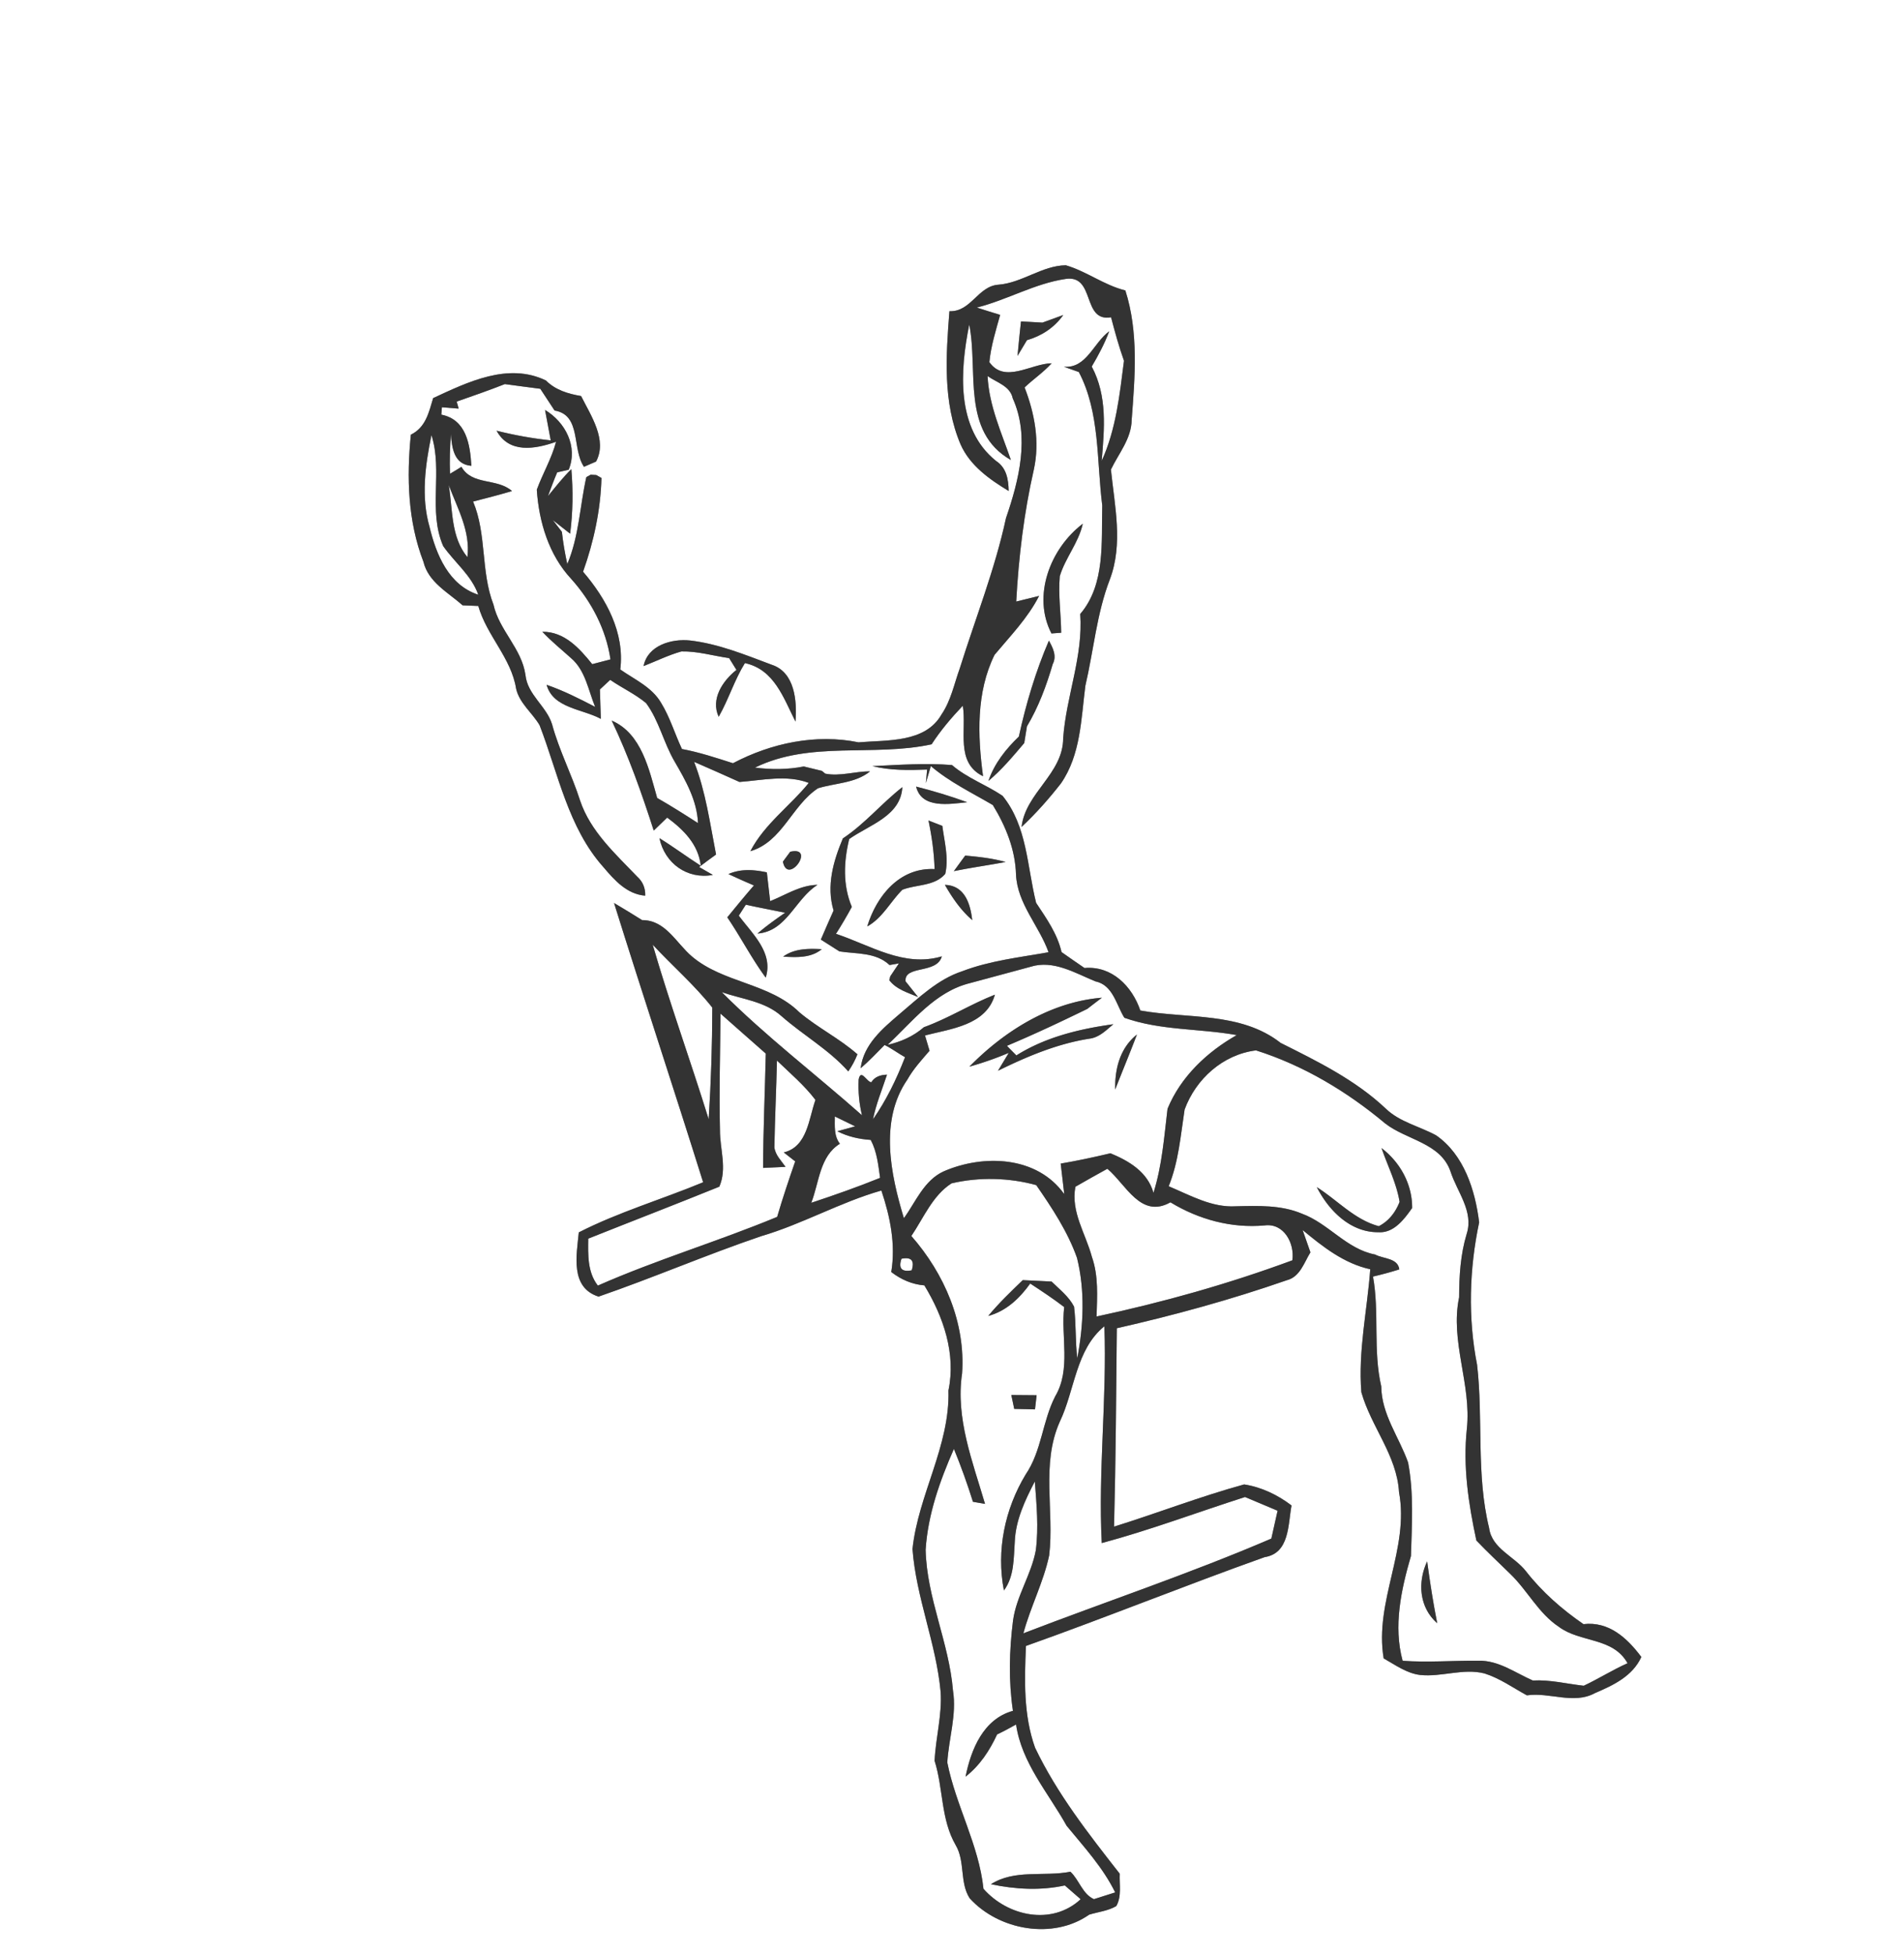 <svg width="268pt" height="275pt" viewBox="0 0 268 275" xmlns="http://www.w3.org/2000/svg"><rect x="0" y="0" width="268" height="275" fill="#808080" stroke="none"/><g fill="#FFF"><path d="M0 0h268v275H0V0m140.58 40.06c-2.93.16-3.89 3.86-6.94 3.73-.49 6.27-.95 12.82 1.57 18.75 1.32 2.98 4.07 4.92 6.77 6.55-.04-1.64-.3-3.26-1.77-4.22-5.69-4.55-5.08-12.77-3.78-19.19 1.3 6.51-1.16 15.05 5.86 19.05-1.33-3.87-3.08-7.65-3.28-11.81 1.27.9 3.18 1.39 3.54 3.13 2.44 5.41.88 11.51-.95 16.86-1.56 7.22-4.3 14.1-6.5 21.13-.79 2.18-1.24 4.54-2.57 6.49-2.3 4.04-7.66 3.58-11.68 3.93-6.01-1.23-12.31.11-17.68 2.94-2.37-.76-4.73-1.54-7.18-2-1.01-2.14-1.68-4.45-2.92-6.47-1.29-2.24-3.74-3.3-5.76-4.72.64-5.18-1.98-9.96-5.24-13.76 1.51-4.23 2.47-8.69 2.59-13.19l-.72-.41-.79-.05-.62.34c-.91 4.08-1.03 8.34-2.68 12.24-.33-1.5-.59-3.02-.76-4.54-.32-.42-.95-1.24-1.27-1.65.61.47 1.83 1.43 2.43 1.91.39-3.01.43-6.06.17-9.08-1.2 1.18-2.23 2.5-3.29 3.79.43-1.11.82-2.24 1.3-3.34.4-.1 1.21-.28 1.62-.37 1.32-3.25-.46-6.69-3.33-8.41l.8 4.28c-2.57-.27-5.11-.73-7.62-1.36 1.76 3.23 5.39 2.61 8.37 1.56-.62 2.36-1.88 4.46-2.71 6.74.3 4.53 1.69 9.17 4.84 12.55 2.85 3.18 4.9 7.08 5.53 11.33-.64.17-1.92.5-2.57.67-1.78-2.21-3.9-4.59-7.02-4.56 1.26 1.35 2.7 2.5 4.06 3.73 2.01 1.72 2.41 4.52 3.37 6.84-2.22-1.15-4.46-2.29-6.83-3.1.92 3.31 5.05 3.38 7.63 4.79-.04-1.03-.1-3.11-.13-4.14.48-.46.96-.9 1.45-1.35 1.65 1.14 3.5 1.98 5.05 3.27 1.83 2.47 2.46 5.57 4.01 8.21 1.56 2.69 3.16 5.47 3.3 8.68-1.89-1.22-3.79-2.42-5.75-3.54-1.14-3.99-2.18-9.07-6.4-10.89 2.39 5.01 4.22 10.21 5.92 15.48.47-.46 1.42-1.37 1.89-1.83 2.3 1.7 4.4 3.77 4.73 6.78-1.97-1.26-3.84-2.66-5.82-3.88.74 3.52 3.9 5.84 7.52 5.17l-1.93-1.11c.78-.6 1.58-1.18 2.38-1.76-.86-4.39-1.45-8.85-3.09-13.04 2.13.93 4.27 1.87 6.39 2.83 3.21-.24 6.65-1.05 9.75.13-2.54 3.17-6.24 5.78-8.22 9.61 4.5-1.32 5.81-6.4 9.51-8.85 2.45-.76 5.25-.69 7.34-2.38-2.1-.02-4.24.74-6.31.32l-.47-.39c-.64-.16-1.91-.46-2.55-.62-2.27.45-4.58.45-6.87.16 7.79-3.82 16.65-1.49 24.86-3.28 1.27-1.96 2.79-3.74 4.39-5.43.57 3.42-1.09 8 2.85 9.92-.77-5.7-.98-11.8 1.62-17.08 2.22-2.66 4.67-5.16 6.27-8.29-.81.2-2.41.59-3.22.79.34-6.24 1.09-12.47 2.48-18.57.86-3.91.12-7.89-1.3-11.56 1.23-1.17 2.66-2.13 3.81-3.4-2.9.04-6.61 2.91-8.77-.16.22-2.27.91-4.46 1.52-6.65-1.1-.33-2.2-.68-3.29-1.03 4.26-1.07 8.16-3.39 12.52-4.03 4.2-.61 2.25 6.11 6.38 5.4.54 2.06 1.1 4.11 1.82 6.12-.61 4.77-1.12 9.65-3.14 14.09.38-4.54.82-9.11-1.4-13.28.94-1.59 1.81-3.23 2.46-4.96-2.22 1.61-3.18 5.25-6.38 4.99.53.19 1.58.56 2.1.74 3 5.69 2.5 12.53 3.3 18.78-.14 5.12.46 11.11-3.1 15.27.43 5.96-1.98 11.58-2.4 17.47-.01 5.04-5.31 7.68-5.86 12.5 2.01-1.88 3.84-3.95 5.54-6.12 2.79-4.03 2.84-9.07 3.44-13.74 1.17-5 1.59-10.16 3.45-14.98 1.89-5 .67-10.34.15-15.45 1.09-2.28 2.88-4.34 2.92-6.99.46-6.05.99-12.35-.89-18.22-2.98-.73-5.46-2.69-8.38-3.54-3.34.05-6.11 2.45-9.44 2.73m6.15 5.34c-.75-.05-2.26-.13-3.02-.17-.19 1.62-.33 3.24-.49 4.86.44-.74.89-1.48 1.33-2.22 2.07-.6 3.86-1.77 5.11-3.54-.73.26-2.2.8-2.93 1.07M60.97 56.02c-.61 2.02-1.04 4.12-3.14 5.15-.6 6.02-.43 12.17 1.77 17.88.69 2.88 3.46 4.31 5.52 6.13.55.02 1.65.07 2.2.09 1.19 4.19 4.64 7.3 5.33 11.66.48 2.05 2.27 3.37 3.3 5.12 2.62 6.77 4 14.4 8.99 19.98 1.55 1.83 3.31 3.81 5.88 4.01.03-1.09-.35-1.98-1.13-2.68-3.08-3.22-6.58-6.36-8.04-10.71-1.16-3.63-2.94-7.03-3.94-10.72-.79-2.57-3.47-4.15-3.75-6.96-.53-3.72-3.69-6.26-4.5-9.89-1.81-4.67-.93-9.88-2.87-14.5 1.83-.47 3.67-.94 5.48-1.48-2.13-1.87-5.61-.75-7.12-3.41-.53.34-1.07.66-1.61.98-.07-1.86-.01-3.72.13-5.57.14 1.98.45 4.26 2.88 4.45-.18-2.97-.7-6.51-4.23-7.2l.08-1.04c.59.05 1.77.14 2.36.19l-.28-.99c2.27-.79 4.54-1.58 6.78-2.46 1.66.22 3.32.45 4.99.66.66 1.02 1.33 2.04 2.01 3.06 3.81.63 2.41 5.4 4.14 7.92.43-.18 1.27-.56 1.7-.74 1.62-3.03-.73-6.47-2.11-9.22-1.82-.31-3.61-.84-4.95-2.19-5.32-2.57-10.99.22-15.87 2.48M148 89.14c.34-.02 1.03-.08 1.37-.1-.03-2.65-.43-5.3-.2-7.95.77-2.58 2.65-4.71 3.24-7.39-4.64 3.53-7.13 10.2-4.41 15.44m-57.41 4.59c1.77-.69 3.48-1.54 5.32-2.06 2.27-.05 4.48.62 6.72.94.26.42.78 1.25 1.03 1.66-1.93 1.53-3.66 4.09-2.5 6.6 1.39-2.44 2.21-5.17 3.69-7.56 4.15.9 5.43 4.92 7.12 8.23.23-2.88-.09-6.93-3.33-7.99-3.75-1.4-7.51-2.96-11.51-3.42-2.59-.28-5.97.68-6.54 3.6m52.82 9.92c-1.84 1.77-3.45 3.79-4.28 6.24 1.88-1.57 3.46-3.47 5.04-5.33.09-.59.29-1.76.38-2.35 1.63-2.72 2.74-5.73 3.63-8.76.6-1.15.02-2.29-.54-3.3-1.84 4.26-3.23 8.9-4.23 13.5m-9.43 2.51c.58.68.58.68 0 0m-11.18 1.65c2.52.62 5.12.58 7.7.48l-.18 1.91c.17-.6.52-1.8.7-2.4 2.64 2.26 5.77 3.75 8.73 5.49 1.81 2.96 3.16 6.26 3.26 9.78.19 4.12 3.25 7.19 4.58 10.93-4.08.73-8.25 1.18-12.14 2.67-3.46 1.13-6.11 3.74-8.84 6.03-2.39 2.05-5.05 4.26-5.47 7.63 1.19-1.03 2.28-2.16 3.37-3.28 1.01.49 1.9 1.18 2.88 1.72-1.19 3.06-2.62 6.04-4.51 8.74.43-2.16 1.29-4.2 1.97-6.28-.88.02-1.73.28-2.21 1.07-.64-.05-1.47-1.98-1.78-.39-.08 1.69.07 3.37.47 5.03-6.55-5.8-13.55-11.12-19.73-17.32 2.81.98 6.09 1.29 8.4 3.37 3.06 2.69 6.67 4.71 9.4 7.78.52-.75.95-1.55 1.29-2.41-2.53-2.23-5.59-3.73-8.16-5.9-4.18-4.13-10.7-4.11-15.13-7.86-2.22-1.88-3.71-5.14-7.02-5.12-1.31-.82-2.62-1.63-3.95-2.41 4.1 13.13 8.43 26.18 12.54 39.3-5.81 2.41-11.89 4.19-17.5 7.05-.32 3.23-1.24 7.76 2.78 9.04 7.68-2.65 15.17-5.88 22.87-8.5 5.82-1.7 11.11-4.77 16.94-6.43 1.24 3.7 2.03 7.56 1.39 11.47 1.37 1.05 2.92 1.74 4.66 1.88 2.68 4.41 4.47 9.6 3.39 14.79.22 7.81-4.25 14.66-5.06 22.31.51 6.83 3.33 13.27 3.96 20.09.22 3.27-.7 6.47-.85 9.71 1.24 3.92.86 8.22 2.97 11.87 1.36 2.3.53 5.25 1.97 7.48 4.1 4.51 11.73 5.87 16.82 2.3 1.27-.39 2.66-.52 3.82-1.21.78-1.39.41-3.04.48-4.55-4.4-5.62-8.83-11.27-11.92-17.74-1.64-4.59-1.49-9.52-1.28-14.31 11.26-4 22.34-8.49 33.6-12.5 3.51-.55 3.28-4.56 3.78-7.27-1.92-1.48-4.27-2.6-6.67-2.96-6.19 1.7-12.19 4.03-18.31 5.94.24-9.3.3-18.61.39-27.92 8.08-1.83 16.09-4.03 23.91-6.75 1.88-.47 2.44-2.47 3.34-3.93-.37-1.05-.74-2.1-1.1-3.14 2.84 2.35 5.82 4.71 9.52 5.52-.42 5.77-1.72 11.48-1.25 17.3 1.36 4.85 5 8.88 5.3 14.06 1.49 7.98-3.51 15.39-2.16 23.4 1.62.91 3.21 2.09 5.11 2.33 3.04.33 6.08-.98 9.09-.21 2.15.68 4 2.01 5.96 3.08 3.2-.47 6.57 1.32 9.57-.31 2.59-1.11 5.29-2.37 6.54-5.09-1.99-2.66-4.56-5.04-8.15-4.62-3.03-2.09-5.81-4.52-8.08-7.43-1.65-2.13-4.81-3.17-5.2-6.11-1.84-7.51-.81-15.33-1.69-22.95-1.3-6.6-1.1-13.48.29-20.05-.55-4.5-2.13-9.52-6.05-12.24-2.35-1.28-5.12-1.86-7.1-3.77-4.27-4.03-9.59-6.64-14.79-9.24-5.61-4.4-13.14-3.37-19.75-4.56-1.16-3.41-4.01-6.32-7.86-5.98-1.09-.74-2.16-1.49-3.23-2.24-.6-2.61-2.14-4.75-3.58-6.93-1.28-5.11-1.24-10.76-4.72-15.06-2.31-1.56-5-2.5-7.12-4.33-3.74-.31-7.47-.02-11.2.15m-4.16 10.17c-1.35 3.21-2.35 6.68-1.31 10.15-.6 1.36-1.21 2.72-1.79 4.09.87.55 1.74 1.1 2.61 1.66 2.42.38 5.12.1 7.06 1.92l1.32-.23c-.3.46-.92 1.37-1.22 1.82l-.14.54c.99 1.31 2.61 1.75 4.05 2.37-.44-.56-1.32-1.66-1.76-2.21-.2-2.32 4.41-.98 5.11-3.51-5.32 1.59-10.05-1.56-14.9-3.17.79-1.24 1.53-2.5 2.23-3.79-1.29-3.07-1.14-6.38-.37-9.55 2.81-1.99 7.26-3.23 7.48-7.3-2.91 2.27-5.27 5.16-8.37 7.21m17.5-5.09c-2.36-.86-4.76-1.58-7.19-2.2.77 3.17 4.73 2.45 7.19 2.2m-5.45 2.57c.47 2.25.79 4.53.86 6.84-4.92-.25-8.17 3.77-9.48 8.07 2.16-1.2 3.25-3.47 4.94-5.16 1.98-.77 4.55-.48 6.04-2.24.51-2.25-.12-4.52-.41-6.75-.65-.25-1.3-.5-1.95-.76m-19.46 4.4c-.26.34-.77 1.04-1.03 1.39.67 3.45 4.71-2.23 1.03-1.39m24.63.54c-.54.73-1.07 1.46-1.6 2.19 2.42-.5 4.86-.83 7.29-1.29-1.86-.52-3.78-.73-5.69-.9m-33.33 2.6c1.19.55 2.38 1.09 3.59 1.6-1.28 1.47-2.51 2.98-3.75 4.49 1.89 2.77 3.42 5.78 5.41 8.48 1.11-3.53-1.9-6.16-3.79-8.72.25-.38.74-1.16.99-1.54 1.84.41 3.69.75 5.53 1.13-1.33.93-2.66 1.87-3.89 2.93 4.12-.31 5.3-4.86 8.45-6.85-2.42.03-4.49 1.43-6.67 2.29-.11-1.01-.35-3.03-.46-4.05-1.82-.39-3.66-.53-5.41.24m30.47 1.52c1.04 1.82 2.25 3.58 3.85 4.96-.27-2.31-1.06-4.88-3.85-4.96m-22.77 10.1c1.87.1 3.9.22 5.44-1.05-1.87-.1-3.85-.11-5.44 1.05z"/><path d="M60.73 61.23c1.63 5.08-.51 10.64 1.65 15.61 1.61 2.32 3.97 4.1 4.94 6.85-4.16-1.35-5.93-5.65-6.86-9.55-1.22-4.23-.6-8.68.27-12.91z"/><path d="M63.16 68.25c1.22 3.29 3.08 6.49 2.63 10.15-2.36-2.84-2.05-6.72-2.63-10.15zM91.87 132.93c2.76 2.99 5.88 5.67 8.39 8.86-.01 5.24-.18 10.48-.51 15.71-2.55-8.21-5.48-16.31-7.88-24.57zM136.51 138.35c2.85-.77 5.71-1.53 8.56-2.31 3.21-1 6.25.89 9.12 2.06 2.47.52 2.92 3.27 4.07 5.12 5.09 1.81 10.56 1.49 15.82 2.44-4.19 2.37-7.89 5.87-9.74 10.37-.48 3.97-.77 7.98-1.98 11.83-.82-2.93-3.43-4.49-6.06-5.57-2.32.55-4.65 1.05-7 1.45.17 1.43.34 2.86.5 4.3-3.83-5.38-11.35-5.64-16.96-3.21-2.78 1.27-3.93 4.27-5.61 6.6-1.88-6.22-3.47-13.77.49-19.51.84-1.5 2.01-2.76 3.12-4.06l-.64-2.15c3.65-.95 8.62-1.43 9.84-5.74-3.42 1.34-6.54 3.33-10 4.58-1.46 1.27-3.23 2.06-5.11 2.48 3.5-3.26 6.7-7.48 11.58-8.68m-.06 11.75a47.21 47.21 0 005.54-1.94l-1.52 2.52c4.12-2.03 8.45-3.85 13.03-4.54 1.3-.22 2.25-1.21 3.21-2.01-4.76.66-9.53 1.8-13.65 4.39-.45-.45-.89-.9-1.33-1.35 3.83-1.61 7.59-3.38 11.32-5.2.68-.53 1.36-1.05 2.05-1.57-7.18.58-13.71 4.66-18.65 9.7m20.52 3.22c1.01-2.59 2.08-5.15 3.06-7.74-2.38 1.9-3.12 4.8-3.06 7.74z"/><path d="M101.42 142.64c2.13 1.86 4.23 3.76 6.37 5.62-.12 5.36-.36 10.72-.38 16.09l3.16-.15c-.6-.87-1.43-1.64-1.57-2.74.07-4.07.27-8.15.36-12.22 1.85 1.79 3.85 3.47 5.42 5.54-.95 2.66-1.13 6.59-4.46 7.39.54.42 1.08.84 1.61 1.26-.9 2.59-1.77 5.18-2.54 7.81-8.32 3.45-16.99 6.03-25.24 9.67-1.47-1.91-1.38-4.32-1.35-6.61 6.15-2.45 12.33-4.83 18.45-7.31 1.12-2.56.07-5.31.09-7.95-.13-5.47.03-10.93.08-16.4zM166.74 156.14c1.58-4.31 5.4-7.75 10.05-8.33 6.69 2.12 12.8 5.78 18.17 10.27 3 2.36 7.83 2.72 9.22 6.8.92 2.85 3.28 5.59 2.27 8.74-.88 2.91-1.06 5.91-1.07 8.94-1.3 6.21 1.76 12.24 1.09 18.5-.57 5.3.23 10.55 1.34 15.72 1.55 1.63 3.19 3.15 4.79 4.72 2.42 2.34 3.96 5.53 6.81 7.42 3.03 2.27 7.62 1.44 9.68 5.13-2.12.94-4.08 2.19-6.17 3.17-2.39-.27-4.75-.87-7.17-.74-2.47-1.08-4.82-2.85-7.63-2.78-3.56-.03-7.13.26-10.69.01-1.33-4.88-.21-10.01 1.17-14.75.13-4.38.42-8.83-.4-13.15-1.26-3.58-3.74-6.76-3.78-10.72-1.18-5.09-.24-10.33-1.16-15.45 1.24-.29 2.48-.62 3.7-1.01-.2-1.62-2.26-1.47-3.4-2.09-4.05-.77-6.56-4.39-10.33-5.76-2.92-1.23-6.15-1.1-9.26-1.03-3.39.21-6.44-1.55-9.47-2.82 1.4-3.45 1.68-7.15 2.24-10.79m27.72 5.42c.86 2.51 2.11 4.92 2.54 7.57-.55 1.43-1.53 2.72-2.93 3.42-3.41-.91-5.81-3.66-8.72-5.49 1.69 3.3 4.72 6.38 8.68 6.34 2.17.14 3.62-1.83 4.74-3.41.02-3.35-1.69-6.43-4.31-8.43m7.84 66.86c-.58-2.88-1.02-5.79-1.42-8.7-1.37 2.94-1.12 6.48 1.42 8.7zM117.51 157.11c.96.46 1.91.92 2.86 1.39l-2.51.69c1.46.75 3.06 1.11 4.7 1.22.88 1.65 1.06 3.52 1.32 5.34-3.19 1.29-6.43 2.43-9.69 3.51 1.12-2.85 1.17-6.55 4.03-8.31-.86-1.11-.71-2.52-.71-3.84z"/><path d="M151.37 167c1.49-.86 2.99-1.7 4.5-2.53 2.64 2.22 4.69 7.07 8.88 4.72 3.98 2.42 8.6 3.68 13.27 3.25 2.71-.35 4.23 2.54 3.89 4.91-8.98 3.32-18.2 5.91-27.56 7.91.08-2.81.29-5.7-.66-8.4-.88-3.28-2.99-6.33-2.32-9.86zM128.28 173.93c1.72-2.54 2.99-5.71 5.66-7.41 3.86-.91 8.13-.8 11.92.25 2.22 3.21 4.43 6.54 5.74 10.25 1.14 4.6.92 9.49.03 14.12-.28-2.42-.15-4.86-.45-7.27-.73-1.43-2.04-2.42-3.16-3.53-1.36-.07-2.71-.13-4.06-.2-1.68 1.62-3.37 3.24-4.86 5.04 2.53-.67 4.43-2.49 5.91-4.56 1.62 1.06 3.24 2.13 4.78 3.31-.48 4.19.99 8.75-1.26 12.56-1.81 3.51-1.9 7.69-4.16 11-2.94 4.86-4.15 10.72-3.06 16.32 1.48-2 1.36-4.55 1.53-6.91.13-3.02 1.45-5.8 2.82-8.43.24 3.21.55 6.46.14 9.68-.63 3.44-2.74 6.43-3.21 9.91-.53 4.21-.64 8.48-.01 12.69-4.16 1.15-5.89 5.4-6.67 9.26 2-1.55 3.39-3.67 4.44-5.94.91-.43 1.79-.9 2.67-1.4.78 5.42 4.54 9.62 7.12 14.26 2.45 2.99 5.11 5.86 6.83 9.37-.74.24-2.24.71-2.99.95-1.62-.72-2.07-2.7-3.31-3.86-3.71.73-7.86-.38-11.19 1.76 3.45.72 6.95.92 10.4.17.56.49 1.67 1.46 2.23 1.94-4.05 3.75-10.26 2.41-13.68-1.47-.65-6.2-3.89-11.7-5.09-17.77.2-3.37 1.34-6.71.8-10.12-.55-6.75-3.7-13.03-3.85-19.82.31-4.95 2-9.69 3.98-14.19 1 2.44 1.89 4.92 2.68 7.44.43.08 1.27.23 1.7.3-1.74-5.94-4.17-12.06-3.23-18.35.5-7.15-2.48-14.03-7.14-19.35m14.07 22.38c.1.49.31 1.47.41 1.95.97.02 1.95.04 2.92.07.06-.5.18-1.49.23-1.99l-3.56-.03z"/><path d="M126.89 177.13c1.39-.28 1.87.26 1.44 1.63-1.42.27-1.9-.28-1.44-1.63zM149.17 200.07c2.13-4.44 2.24-10.16 6.28-13.44.37 10.16-.89 20.34-.37 30.51 6.82-1.83 13.44-4.33 20.17-6.48 1.53.64 3.05 1.29 4.58 1.93-.3 1.3-.58 2.61-.88 3.92-11.44 4.92-23.28 8.86-34.9 13.33 1-3.73 2.83-7.19 3.63-10.97.74-6.26-1.18-12.81 1.49-18.8z"/></g><g fill="#333"><path d="M140.58 40.06c3.33-.28 6.1-2.68 9.44-2.73 2.92.85 5.4 2.81 8.38 3.54 1.88 5.87 1.35 12.17.89 18.22-.04 2.65-1.83 4.71-2.92 6.99.52 5.11 1.74 10.45-.15 15.45-1.86 4.82-2.28 9.98-3.45 14.98-.6 4.67-.65 9.71-3.44 13.74-1.7 2.17-3.53 4.24-5.54 6.12.55-4.82 5.85-7.46 5.86-12.5.42-5.89 2.83-11.51 2.4-17.47 3.56-4.16 2.96-10.15 3.1-15.27-.8-6.25-.3-13.09-3.3-18.78-.52-.18-1.57-.55-2.1-.74 3.2.26 4.16-3.38 6.38-4.99-.65 1.73-1.52 3.37-2.46 4.96 2.22 4.17 1.78 8.74 1.4 13.28 2.02-4.44 2.53-9.32 3.14-14.09-.72-2.01-1.28-4.06-1.82-6.12-4.13.71-2.18-6.01-6.38-5.4-4.36.64-8.26 2.96-12.52 4.03 1.09.35 2.19.7 3.29 1.03-.61 2.19-1.3 4.38-1.52 6.65 2.16 3.07 5.87.2 8.77.16-1.15 1.27-2.58 2.23-3.81 3.4 1.42 3.67 2.16 7.65 1.3 11.56-1.39 6.1-2.14 12.33-2.48 18.57.81-.2 2.41-.59 3.22-.79-1.6 3.13-4.05 5.63-6.27 8.29-2.6 5.28-2.39 11.38-1.62 17.08-3.94-1.92-2.28-6.5-2.85-9.92-1.6 1.69-3.12 3.47-4.39 5.43-8.21 1.79-17.07-.54-24.86 3.28 2.29.29 4.6.29 6.87-.16.64.16 1.91.46 2.55.62l.47.39c2.07.42 4.21-.34 6.31-.32-2.09 1.69-4.89 1.62-7.34 2.38-3.7 2.45-5.01 7.53-9.51 8.85 1.98-3.83 5.68-6.44 8.22-9.61-3.1-1.18-6.54-.37-9.75-.13-2.12-.96-4.26-1.9-6.39-2.83 1.64 4.19 2.23 8.65 3.09 13.04-.8.58-1.6 1.16-2.38 1.76l1.93 1.11c-3.62.67-6.78-1.65-7.52-5.17 1.98 1.22 3.85 2.62 5.82 3.88-.33-3.01-2.43-5.08-4.73-6.78-.47.46-1.42 1.37-1.89 1.83-1.7-5.27-3.53-10.47-5.92-15.48 4.22 1.82 5.26 6.9 6.4 10.89 1.96 1.12 3.86 2.32 5.75 3.54-.14-3.21-1.74-5.99-3.3-8.68-1.55-2.64-2.18-5.74-4.01-8.21-1.55-1.29-3.4-2.13-5.05-3.27-.49.45-.97.89-1.45 1.35.03 1.03.09 3.11.13 4.14-2.58-1.41-6.71-1.48-7.63-4.79 2.37.81 4.61 1.95 6.83 3.1-.96-2.32-1.36-5.12-3.37-6.84-1.36-1.23-2.8-2.38-4.06-3.73 3.12-.03 5.24 2.35 7.02 4.56.65-.17 1.93-.5 2.57-.67-.63-4.25-2.68-8.15-5.53-11.33-3.15-3.38-4.54-8.02-4.84-12.55.83-2.28 2.09-4.38 2.71-6.74-2.98 1.05-6.61 1.67-8.37-1.56 2.51.63 5.05 1.09 7.62 1.36l-.8-4.28c2.87 1.72 4.65 5.16 3.33 8.41-.41.09-1.22.27-1.62.37-.48 1.1-.87 2.23-1.3 3.34 1.06-1.29 2.09-2.61 3.29-3.79.26 3.02.22 6.07-.17 9.08-.6-.48-1.82-1.44-2.43-1.91.32.41.95 1.23 1.27 1.65.17 1.52.43 3.04.76 4.54 1.65-3.9 1.77-8.16 2.68-12.24l.62-.34.79.05.72.41c-.12 4.5-1.08 8.96-2.59 13.19 3.26 3.8 5.88 8.58 5.24 13.76 2.02 1.42 4.47 2.48 5.76 4.72 1.24 2.02 1.91 4.33 2.92 6.47 2.45.46 4.81 1.24 7.18 2 5.37-2.83 11.67-4.17 17.68-2.94 4.02-.35 9.38.11 11.68-3.93 1.33-1.95 1.78-4.31 2.57-6.49 2.2-7.03 4.94-13.91 6.5-21.13 1.83-5.35 3.39-11.45.95-16.86-.36-1.74-2.27-2.23-3.54-3.13.2 4.16 1.95 7.94 3.28 11.81-7.02-4-4.56-12.54-5.86-19.05-1.3 6.42-1.91 14.64 3.78 19.19 1.47.96 1.73 2.58 1.77 4.22-2.7-1.63-5.45-3.57-6.77-6.55-2.52-5.93-2.06-12.48-1.57-18.75 3.05.13 4.01-3.57 6.94-3.73z"/><path d="M146.73 45.4c.73-.27 2.2-.81 2.93-1.07-1.25 1.77-3.04 2.94-5.11 3.54-.44.74-.89 1.48-1.33 2.22.16-1.62.3-3.24.49-4.86.76.04 2.27.12 3.02.17zM60.97 56.02c4.88-2.26 10.55-5.05 15.87-2.48 1.34 1.35 3.13 1.88 4.95 2.19 1.38 2.75 3.73 6.19 2.11 9.22-.43.18-1.27.56-1.7.74-1.73-2.52-.33-7.29-4.14-7.92-.68-1.02-1.35-2.04-2.01-3.06-1.67-.21-3.33-.44-4.99-.66-2.24.88-4.51 1.67-6.78 2.46l.28.99c-.59-.05-1.77-.14-2.36-.19l-.08 1.04c3.53.69 4.05 4.23 4.23 7.2-2.43-.19-2.74-2.47-2.88-4.45-.14 1.85-.2 3.71-.13 5.57.54-.32 1.08-.64 1.61-.98 1.51 2.66 4.99 1.54 7.12 3.41-1.81.54-3.65 1.01-5.48 1.48 1.94 4.62 1.06 9.83 2.87 14.5.81 3.63 3.97 6.17 4.5 9.89.28 2.81 2.96 4.39 3.75 6.96 1 3.69 2.78 7.09 3.94 10.72 1.46 4.35 4.96 7.49 8.04 10.71.78.7 1.16 1.59 1.13 2.68-2.57-.2-4.33-2.18-5.88-4.01-4.99-5.58-6.37-13.21-8.99-19.98-1.03-1.75-2.82-3.07-3.3-5.12-.69-4.36-4.14-7.47-5.33-11.66-.55-.02-1.65-.07-2.2-.09-2.06-1.82-4.83-3.25-5.52-6.13-2.2-5.71-2.37-11.86-1.77-17.88 2.1-1.03 2.53-3.13 3.14-5.15m-.24 5.21c-.87 4.23-1.49 8.68-.27 12.91.93 3.9 2.7 8.2 6.86 9.55-.97-2.75-3.33-4.53-4.94-6.85-2.16-4.97-.02-10.53-1.65-15.61m2.43 7.02c.58 3.43.27 7.31 2.63 10.15.45-3.66-1.41-6.86-2.63-10.15zM148 89.14c-2.72-5.24-.23-11.91 4.41-15.44-.59 2.68-2.47 4.81-3.24 7.39-.23 2.65.17 5.3.2 7.95-.34.02-1.03.08-1.37.1zM90.59 93.73c.57-2.92 3.95-3.88 6.54-3.6 4 .46 7.76 2.02 11.51 3.42 3.24 1.06 3.56 5.11 3.33 7.99-1.69-3.31-2.97-7.33-7.12-8.23-1.48 2.39-2.3 5.12-3.69 7.56-1.16-2.51.57-5.07 2.5-6.6-.25-.41-.77-1.24-1.03-1.66-2.24-.32-4.45-.99-6.72-.94-1.84.52-3.55 1.37-5.32 2.06zM143.41 103.65c1-4.6 2.39-9.24 4.23-13.5.56 1.01 1.14 2.15.54 3.3-.89 3.03-2 6.04-3.63 8.76-.09.59-.29 1.76-.38 2.35-1.58 1.86-3.16 3.76-5.04 5.33.83-2.45 2.44-4.47 4.28-6.24zM133.98 106.16c.58.68.58.68 0 0z"/><path d="M122.8 107.81c3.73-.17 7.46-.46 11.2-.15 2.12 1.83 4.81 2.77 7.12 4.33 3.48 4.3 3.44 9.95 4.72 15.06 1.44 2.18 2.98 4.32 3.58 6.93 1.07.75 2.14 1.5 3.23 2.24 3.85-.34 6.7 2.57 7.86 5.98 6.61 1.19 14.14.16 19.75 4.56 5.2 2.6 10.52 5.21 14.79 9.24 1.98 1.91 4.75 2.49 7.1 3.77 3.92 2.72 5.5 7.74 6.05 12.24-1.39 6.57-1.59 13.45-.29 20.05.88 7.62-.15 15.44 1.69 22.95.39 2.94 3.55 3.98 5.2 6.11 2.27 2.91 5.05 5.34 8.08 7.43 3.59-.42 6.16 1.96 8.15 4.62-1.25 2.72-3.95 3.98-6.54 5.09-3 1.63-6.37-.16-9.57.31-1.96-1.07-3.81-2.4-5.96-3.08-3.01-.77-6.05.54-9.09.21-1.9-.24-3.49-1.42-5.11-2.33-1.35-8.01 3.65-15.42 2.16-23.4-.3-5.18-3.94-9.21-5.3-14.06-.47-5.82.83-11.53 1.25-17.3-3.7-.81-6.68-3.17-9.52-5.52.36 1.04.73 2.09 1.1 3.14-.9 1.46-1.46 3.46-3.34 3.93-7.82 2.72-15.83 4.92-23.91 6.75-.09 9.31-.15 18.62-.39 27.92 6.12-1.91 12.12-4.24 18.31-5.94 2.4.36 4.75 1.48 6.67 2.96-.5 2.71-.27 6.72-3.78 7.27-11.26 4.01-22.34 8.5-33.6 12.5-.21 4.79-.36 9.72 1.28 14.31 3.09 6.47 7.52 12.12 11.92 17.74-.07 1.51.3 3.16-.48 4.55-1.16.69-2.55.82-3.82 1.21-5.09 3.57-12.72 2.21-16.82-2.3-1.44-2.23-.61-5.18-1.97-7.48-2.11-3.65-1.73-7.95-2.97-11.87.15-3.24 1.07-6.44.85-9.71-.63-6.82-3.45-13.26-3.96-20.09.81-7.65 5.28-14.5 5.06-22.31 1.08-5.19-.71-10.38-3.39-14.79-1.74-.14-3.29-.83-4.66-1.88.64-3.91-.15-7.77-1.39-11.47-5.83 1.66-11.12 4.73-16.94 6.43-7.7 2.62-15.19 5.85-22.87 8.5-4.02-1.28-3.1-5.81-2.78-9.04 5.61-2.86 11.69-4.64 17.5-7.05-4.11-13.12-8.44-26.17-12.54-39.3 1.33.78 2.64 1.59 3.95 2.41 3.31-.02 4.8 3.24 7.02 5.12 4.43 3.75 10.95 3.73 15.13 7.86 2.57 2.17 5.63 3.67 8.16 5.9-.34.86-.77 1.66-1.29 2.41-2.73-3.07-6.34-5.09-9.4-7.78-2.31-2.08-5.59-2.39-8.4-3.37 6.18 6.2 13.18 11.52 19.73 17.32-.4-1.66-.55-3.34-.47-5.03.31-1.59 1.14.34 1.78.39.48-.79 1.33-1.05 2.21-1.07-.68 2.08-1.54 4.12-1.97 6.28 1.89-2.7 3.32-5.68 4.51-8.74-.98-.54-1.87-1.23-2.88-1.72-1.09 1.12-2.18 2.25-3.37 3.28.42-3.37 3.08-5.58 5.47-7.63 2.73-2.29 5.38-4.9 8.84-6.03 3.89-1.49 8.06-1.94 12.14-2.67-1.33-3.74-4.39-6.81-4.58-10.93-.1-3.52-1.45-6.82-3.26-9.78-2.96-1.74-6.09-3.23-8.73-5.49-.18.6-.53 1.8-.7 2.4l.18-1.91c-2.58.1-5.18.14-7.7-.48m-30.93 25.12c2.4 8.26 5.33 16.36 7.88 24.57.33-5.23.5-10.47.51-15.71-2.51-3.19-5.63-5.87-8.39-8.86m44.64 5.42c-4.88 1.2-8.08 5.42-11.58 8.68 1.88-.42 3.65-1.21 5.11-2.48 3.46-1.25 6.58-3.24 10-4.58-1.22 4.31-6.19 4.79-9.84 5.74l.64 2.15c-1.11 1.3-2.28 2.56-3.12 4.06-3.96 5.74-2.37 13.29-.49 19.51 1.68-2.33 2.83-5.33 5.61-6.6 5.61-2.43 13.13-2.17 16.96 3.21-.16-1.44-.33-2.87-.5-4.3 2.35-.4 4.68-.9 7-1.45 2.63 1.08 5.24 2.64 6.06 5.57 1.21-3.85 1.5-7.86 1.98-11.83 1.85-4.5 5.55-8 9.74-10.37-5.26-.95-10.73-.63-15.82-2.44-1.15-1.85-1.6-4.6-4.07-5.12-2.87-1.17-5.91-3.06-9.12-2.06-2.85.78-5.71 1.54-8.56 2.31m-35.09 4.29c-.05 5.47-.21 10.93-.08 16.4-.02 2.64 1.03 5.39-.09 7.95-6.12 2.48-12.3 4.86-18.45 7.31-.03 2.29-.12 4.7 1.35 6.61 8.25-3.64 16.92-6.22 25.24-9.67.77-2.63 1.64-5.22 2.54-7.81-.53-.42-1.07-.84-1.61-1.26 3.33-.8 3.51-4.73 4.46-7.39-1.57-2.07-3.57-3.75-5.42-5.54-.09 4.07-.29 8.15-.36 12.22.14 1.1.97 1.87 1.57 2.74l-3.16.15c.02-5.37.26-10.73.38-16.09-2.14-1.86-4.24-3.76-6.37-5.62m65.32 13.5c-.56 3.64-.84 7.34-2.24 10.79 3.03 1.27 6.08 3.03 9.47 2.82 3.11-.07 6.34-.2 9.26 1.03 3.77 1.37 6.28 4.99 10.33 5.76 1.14.62 3.2.47 3.4 2.09-1.22.39-2.46.72-3.7 1.01.92 5.12-.02 10.36 1.16 15.45.04 3.96 2.52 7.14 3.78 10.72.82 4.32.53 8.77.4 13.15-1.38 4.74-2.5 9.87-1.17 14.75 3.56.25 7.13-.04 10.69-.01 2.81-.07 5.16 1.7 7.63 2.78 2.42-.13 4.78.47 7.17.74 2.09-.98 4.05-2.23 6.17-3.17-2.06-3.69-6.65-2.86-9.68-5.13-2.85-1.89-4.39-5.08-6.81-7.42-1.6-1.57-3.24-3.09-4.79-4.72-1.11-5.17-1.91-10.42-1.34-15.72.67-6.26-2.39-12.29-1.09-18.5.01-3.03.19-6.03 1.07-8.94 1.01-3.15-1.35-5.89-2.27-8.74-1.39-4.08-6.22-4.44-9.22-6.8-5.37-4.49-11.48-8.15-18.17-10.27-4.65.58-8.47 4.02-10.05 8.33m-49.23.97c0 1.32-.15 2.73.71 3.84-2.86 1.76-2.91 5.46-4.03 8.31 3.26-1.08 6.5-2.22 9.69-3.51-.26-1.82-.44-3.69-1.32-5.34-1.64-.11-3.24-.47-4.7-1.22l2.51-.69c-.95-.47-1.9-.93-2.86-1.39m33.86 9.89c-.67 3.53 1.44 6.58 2.32 9.86.95 2.7.74 5.59.66 8.4 9.36-2 18.58-4.59 27.56-7.91.34-2.37-1.18-5.26-3.89-4.91-4.67.43-9.29-.83-13.27-3.25-4.19 2.35-6.24-2.5-8.88-4.72-1.51.83-3.01 1.67-4.5 2.53m-23.09 6.93c4.66 5.32 7.64 12.2 7.14 19.35-.94 6.29 1.49 12.41 3.23 18.35-.43-.07-1.27-.22-1.7-.3-.79-2.52-1.68-5-2.68-7.44-1.98 4.5-3.67 9.24-3.98 14.19.15 6.79 3.3 13.07 3.85 19.82.54 3.41-.6 6.75-.8 10.12 1.2 6.07 4.44 11.57 5.09 17.77 3.42 3.88 9.63 5.22 13.68 1.47-.56-.48-1.67-1.45-2.23-1.94-3.45.75-6.95.55-10.4-.17 3.33-2.14 7.48-1.03 11.19-1.76 1.24 1.16 1.69 3.14 3.31 3.86.75-.24 2.25-.71 2.99-.95-1.72-3.51-4.38-6.38-6.83-9.37-2.58-4.64-6.34-8.84-7.12-14.26-.88.5-1.76.97-2.67 1.4-1.05 2.27-2.44 4.39-4.44 5.94.78-3.86 2.51-8.11 6.67-9.26-.63-4.21-.52-8.48.01-12.69.47-3.48 2.58-6.47 3.21-9.91.41-3.22.1-6.47-.14-9.68-1.37 2.63-2.69 5.41-2.82 8.43-.17 2.36-.05 4.91-1.53 6.91-1.09-5.6.12-11.46 3.06-16.32 2.26-3.31 2.35-7.49 4.16-11 2.25-3.81.78-8.37 1.26-12.56-1.54-1.18-3.16-2.25-4.78-3.31-1.48 2.07-3.38 3.89-5.91 4.56 1.49-1.8 3.18-3.42 4.86-5.04 1.35.07 2.7.13 4.06.2 1.12 1.11 2.43 2.1 3.16 3.53.3 2.41.17 4.85.45 7.27.89-4.63 1.11-9.52-.03-14.12-1.31-3.71-3.52-7.04-5.74-10.25-3.79-1.05-8.06-1.16-11.92-.25-2.67 1.7-3.94 4.87-5.66 7.41m-1.39 3.2c-.46 1.35.02 1.9 1.44 1.63.43-1.37-.05-1.91-1.44-1.63m22.28 22.94c-2.67 5.99-.75 12.54-1.49 18.8-.8 3.78-2.63 7.24-3.63 10.97 11.62-4.47 23.46-8.41 34.9-13.33.3-1.31.58-2.62.88-3.92-1.53-.64-3.05-1.29-4.58-1.93-6.73 2.15-13.35 4.65-20.17 6.48-.52-10.17.74-20.35.37-30.51-4.04 3.28-4.15 9-6.28 13.44z"/><path d="M118.64 117.98c3.1-2.05 5.46-4.94 8.37-7.21-.22 4.07-4.67 5.31-7.48 7.3-.77 3.17-.92 6.48.37 9.55-.7 1.29-1.44 2.55-2.23 3.79 4.85 1.61 9.58 4.76 14.9 3.17-.7 2.53-5.31 1.19-5.11 3.51.44.55 1.32 1.65 1.76 2.21-1.44-.62-3.06-1.06-4.05-2.37l.14-.54c.3-.45.92-1.36 1.22-1.82l-1.32.23c-1.94-1.82-4.64-1.54-7.06-1.92-.87-.56-1.74-1.11-2.61-1.66.58-1.37 1.19-2.73 1.79-4.09-1.04-3.47-.04-6.94 1.31-10.15zM136.14 112.89c-2.46.25-6.42.97-7.19-2.2 2.43.62 4.83 1.34 7.19 2.2z"/><path d="M130.69 115.46c.65.26 1.3.51 1.95.76.29 2.23.92 4.5.41 6.75-1.49 1.76-4.06 1.47-6.04 2.24-1.69 1.69-2.78 3.96-4.94 5.16 1.31-4.3 4.56-8.32 9.48-8.07-.07-2.31-.39-4.59-.86-6.84zM111.23 119.86c3.68-.84-.36 4.84-1.03 1.39.26-.35.77-1.05 1.03-1.39zM135.86 120.4c1.91.17 3.83.38 5.69.9-2.43.46-4.87.79-7.29 1.29.53-.73 1.06-1.46 1.6-2.19zM102.53 123c1.75-.77 3.59-.63 5.41-.24.11 1.02.35 3.04.46 4.05 2.18-.86 4.25-2.26 6.67-2.29-3.15 1.99-4.33 6.54-8.45 6.85 1.23-1.06 2.56-2 3.89-2.93-1.84-.38-3.69-.72-5.53-1.13-.25.38-.74 1.16-.99 1.54 1.89 2.56 4.9 5.19 3.79 8.72-1.99-2.7-3.52-5.71-5.41-8.48 1.24-1.51 2.47-3.02 3.75-4.49-1.21-.51-2.4-1.05-3.59-1.6zM133 124.52c2.79.08 3.58 2.65 3.85 4.96-1.6-1.38-2.81-3.14-3.85-4.96zM110.23 134.62c1.59-1.16 3.57-1.15 5.44-1.05-1.54 1.27-3.57 1.15-5.44 1.05zM136.45 150.1c4.94-5.04 11.47-9.12 18.65-9.7-.69.52-1.37 1.04-2.05 1.57-3.73 1.82-7.49 3.59-11.32 5.2.44.45.88.9 1.33 1.35 4.12-2.59 8.89-3.73 13.65-4.39-.96.8-1.91 1.79-3.21 2.01-4.58.69-8.91 2.51-13.03 4.54l1.52-2.52a47.21 47.21 0 01-5.54 1.94zM156.97 153.32c-.06-2.94.68-5.84 3.06-7.74-.98 2.59-2.05 5.15-3.06 7.74zM194.46 161.56c2.62 2 4.33 5.08 4.31 8.43-1.12 1.58-2.57 3.55-4.74 3.41-3.96.04-6.99-3.04-8.68-6.34 2.91 1.83 5.31 4.58 8.72 5.49 1.4-.7 2.38-1.99 2.93-3.42-.43-2.65-1.68-5.06-2.54-7.57zM142.35 196.31l3.56.03c-.05.5-.17 1.49-.23 1.99-.97-.03-1.95-.05-2.92-.07-.1-.48-.31-1.46-.41-1.95zM202.3 228.42c-2.54-2.22-2.79-5.76-1.42-8.7.4 2.91.84 5.82 1.42 8.7z"/></g></svg>
